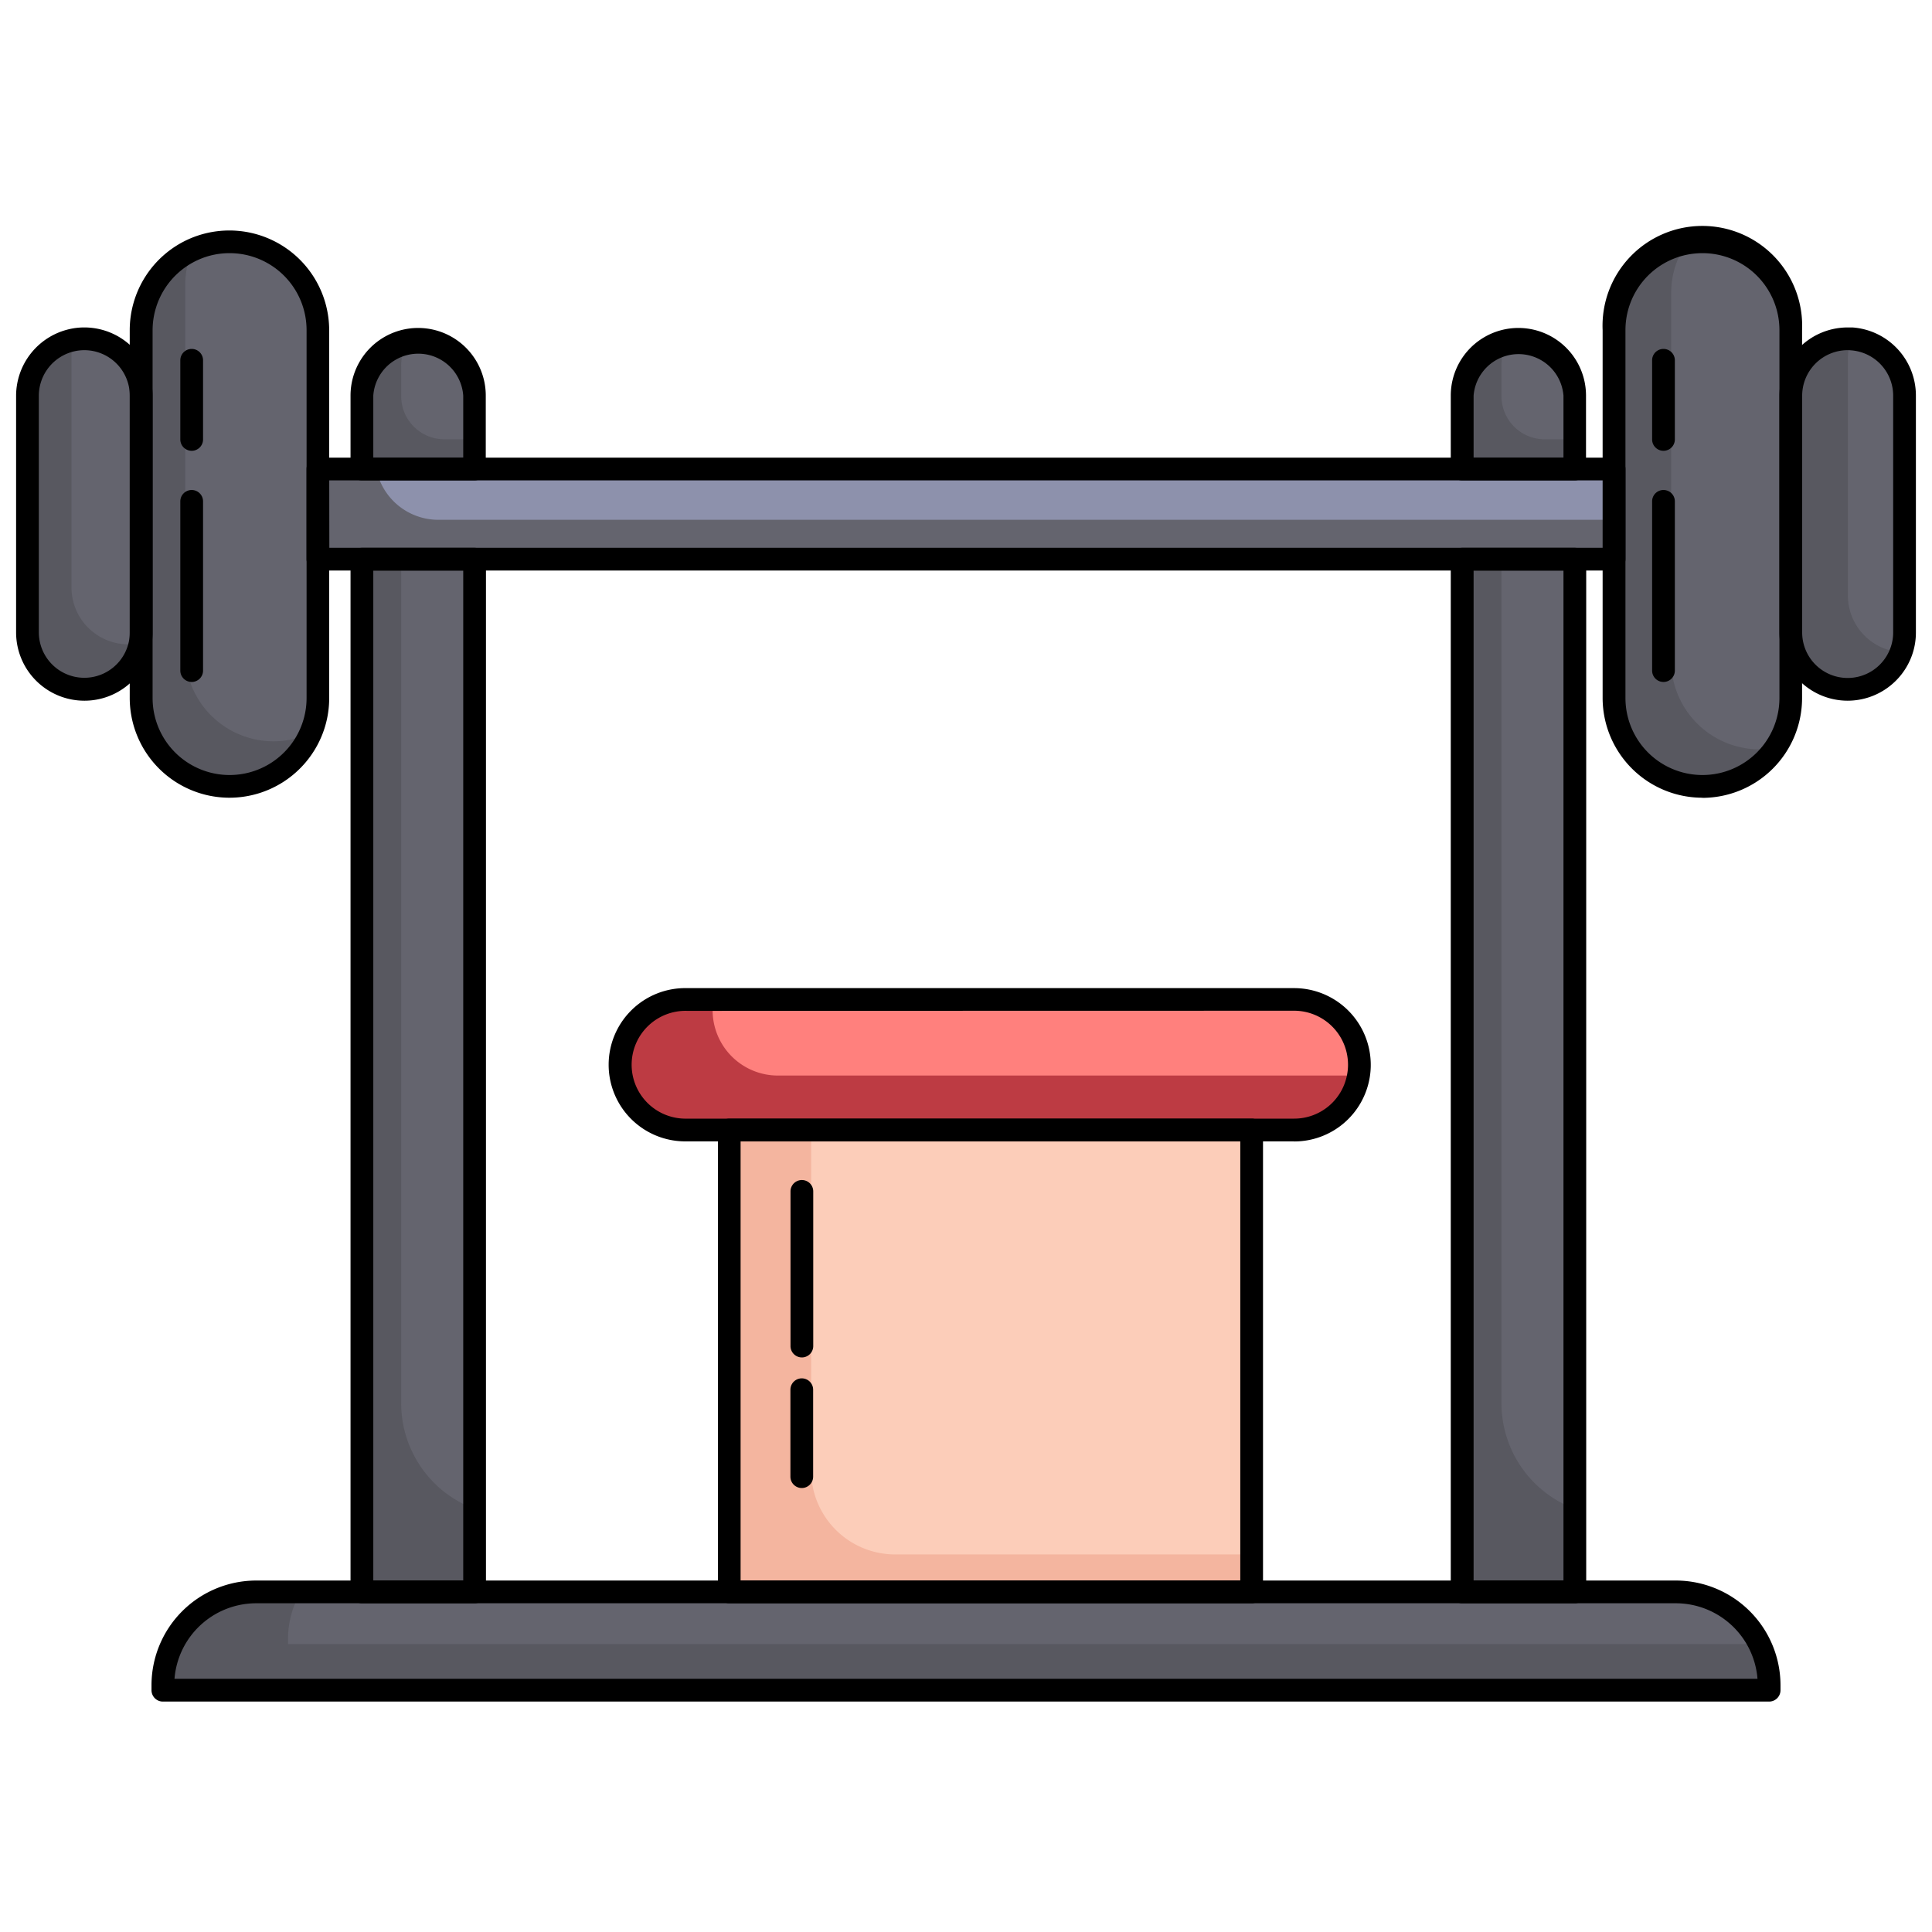 <svg id="Fitness_Color_Icons" data-name="Fitness Color Icons" xmlns="http://www.w3.org/2000/svg" viewBox="0 0 600 600"><path d="M422.17,330.66a19.62,19.62,0,0,1-.28,3.36,20.26,20.26,0,0,1-20,16.91H213.31a20.27,20.27,0,1,1,0-40.53H401.9A20.26,20.26,0,0,1,422.17,330.66Z" fill="#bd3b43"/><path d="M422.17,330.66a19.62,19.62,0,0,1-.28,3.36H241.59a20.28,20.28,0,0,1-20.28-20.27,18.55,18.55,0,0,1,.29-3.35H401.9A20.26,20.26,0,0,1,422.17,330.66Z" fill="#ff807d"/><path d="M549.41,523.34v1.58H50.59v-1.58a29,29,0,0,1,29-29h440.9a29,29,0,0,1,29,29Z" fill="#585860"/><path d="M546.45,510.58h-457V509a28.72,28.72,0,0,1,4-14.63H520.45A28.94,28.94,0,0,1,546.45,510.58Z" fill="#64646e"/><rect x="226.5" y="350.93" width="162.21" height="143.44" fill="#f4b59f"/><path d="M388.71,350.93V482.74H278a26.09,26.09,0,0,1-26.09-26.09V350.93Z" fill="#fccdb9"/><path d="M147.39,122.85v22.82h-35V122.85a17.47,17.47,0,0,1,14.09-17.15,16.62,16.62,0,0,1,3.4-.34h0A17.5,17.5,0,0,1,147.39,122.85Z" fill="#585860"/><rect x="112.4" y="173.65" width="34.99" height="320.73" fill="#585860"/><path d="M489.08,122.85v22.82h-35V122.85a17.49,17.49,0,0,1,14.08-17.15,16.62,16.62,0,0,1,3.4-.34,17.5,17.5,0,0,1,17.49,17.49Z" fill="#585860"/><path d="M147.39,122.85v13.57H138A13.4,13.4,0,0,1,124.59,123v-9.41a17.36,17.36,0,0,1,1.9-7.91,16.62,16.62,0,0,1,3.4-.34h0A17.5,17.5,0,0,1,147.39,122.85Z" fill="#64646e"/><path d="M489.08,122.85v13.57H479.7A13.39,13.39,0,0,1,466.3,123v-9.41a17.35,17.35,0,0,1,1.89-7.91,16.62,16.62,0,0,1,3.4-.34,17.5,17.5,0,0,1,17.49,17.49Z" fill="#64646e"/><rect x="454.11" y="173.65" width="34.98" height="320.73" fill="#585860"/><path d="M147.39,173.65V468.59a35,35,0,0,1-22.8-32.8V173.65Z" fill="#64646e"/><path d="M489.08,173.65V468.59a35,35,0,0,1-22.78-32.8V173.65Z" fill="#64646e"/><rect x="98.73" y="145.67" width="402.55" height="27.99" fill="#64646e"/><path d="M501.27,145.67v15.76H136.13a19.66,19.66,0,0,1-19.27-15.76Z" fill="#8d91ac"/><path d="M98.74,102.53V216.78a27.45,27.45,0,0,1-54.89,0V102.53A27.42,27.42,0,0,1,59.8,77.62a27.44,27.44,0,0,1,38.94,24.91Z" fill="#585860"/><path d="M556.15,102.53V216.78a27.45,27.45,0,0,1-54.89,0V102.53a27.45,27.45,0,0,1,54.89,0Z" fill="#585860"/><path d="M591.47,122.88v73.54a17.66,17.66,0,0,1-35.32,0V122.88a17.66,17.66,0,0,1,17.66-17.66c.39,0,.78,0,1.16,0a17.69,17.69,0,0,1,16.5,17.62Z" fill="#585860"/><path d="M556.15,102.53V216.78a27.31,27.31,0,0,1-4.79,15.49,27.46,27.46,0,0,1-32.36-27V91a27.25,27.25,0,0,1,4.81-15.49,27.45,27.45,0,0,1,32.34,27Z" fill="#64646e"/><path d="M591.47,122.88v73.54a17.52,17.52,0,0,1-1.09,6.12,17.66,17.66,0,0,1-16.5-17.62V111.37a17.5,17.5,0,0,1,1.09-6.11,17.69,17.69,0,0,1,16.5,17.62Z" fill="#64646e"/><path d="M43.85,122.88v73.54a16.89,16.89,0,0,1-.31,3.28,17.66,17.66,0,0,1-35-3.28V122.88a17.64,17.64,0,0,1,14-17.26,16.6,16.6,0,0,1,3.68-.4,17.67,17.67,0,0,1,17.66,17.66Z" fill="#585860"/><path d="M98.74,102.53V216.78a27.32,27.32,0,0,1-2.26,10.9,27.42,27.42,0,0,1-38.95-24.9V88.54A27.09,27.09,0,0,1,59.8,77.62a27.44,27.44,0,0,1,38.94,24.91Z" fill="#64646e"/><path d="M43.85,122.88v73.54a16.89,16.89,0,0,1-.31,3.28,17.12,17.12,0,0,1-3.67.4A17.67,17.67,0,0,1,22.2,182.43V108.89a16.71,16.71,0,0,1,.31-3.27,16.6,16.6,0,0,1,3.68-.4,17.67,17.67,0,0,1,17.66,17.66Z" fill="#64646e"/><path d="M59.53,140A3.53,3.53,0,0,1,56,136.42V111.89a3.53,3.53,0,0,1,7.06,0v24.53A3.53,3.53,0,0,1,59.53,140Z"/><path d="M59.53,211.79A3.53,3.53,0,0,1,56,208.26V155.7a3.53,3.53,0,0,1,7.06,0v52.56A3.53,3.53,0,0,1,59.53,211.79Z"/><path d="M516.61,140a3.53,3.53,0,0,1-3.53-3.53V111.89a3.53,3.53,0,1,1,7.06,0v24.53A3.53,3.53,0,0,1,516.61,140Z"/><path d="M516.61,211.79a3.53,3.53,0,0,1-3.53-3.53V155.7a3.53,3.53,0,0,1,7.06,0v52.56A3.53,3.53,0,0,1,516.61,211.79Z"/><path d="M249,421.56A3.53,3.53,0,0,1,245.5,418V370a3.53,3.53,0,1,1,7.06,0V418A3.53,3.53,0,0,1,249,421.56Z"/><path d="M249,462.12a3.53,3.53,0,0,1-3.53-3.53v-27a3.53,3.53,0,1,1,7.06,0v27A3.53,3.53,0,0,1,249,462.12Z"/><path d="M26.19,217.61A21.21,21.21,0,0,1,5,196.42V122.88a21.27,21.27,0,0,1,16.78-20.72,20.55,20.55,0,0,1,4.41-.47,21.2,21.2,0,0,1,21.19,21.19v73.54a20.41,20.41,0,0,1-.38,4A21.15,21.15,0,0,1,26.19,217.61Zm0-108.86a14,14,0,0,0-2.92.31,14.18,14.18,0,0,0-11.21,13.82v73.54a14.13,14.13,0,0,0,28,2.64,13.51,13.51,0,0,0,.25-2.64V122.88a14.13,14.13,0,0,0-14.13-14.13Z"/><path d="M71.29,247.74a31,31,0,0,1-31-31V102.53a31,31,0,0,1,18-28.12,31,31,0,0,1,43.94,28.12V216.78a30.61,30.61,0,0,1-2.55,12.31A31,31,0,0,1,71.29,247.74Zm0-169.12a23.64,23.64,0,0,0-10,2.2,24,24,0,0,0-13.9,21.71V216.78a23.91,23.91,0,1,0,47.82,0V102.53A23.9,23.9,0,0,0,71.29,78.62Z"/><path d="M528.71,247.74a31,31,0,0,1-31-31V102.53a31,31,0,1,1,61.94,0V216.78a31,31,0,0,1-31,31Zm0-169.12a24.3,24.3,0,0,0-4.27.38,23.88,23.88,0,0,0-19.64,23.53V216.78a23.91,23.91,0,0,0,47.82,0V102.53a23.9,23.9,0,0,0-23.91-23.91Z"/><path d="M573.81,217.61a21.21,21.21,0,0,1-21.19-21.19V122.88a21.22,21.22,0,0,1,21.19-21.19c.49,0,1,0,1.44,0A21.2,21.2,0,0,1,595,122.88v73.54a21,21,0,0,1-1.31,7.34A21.25,21.25,0,0,1,573.81,217.61Zm0-108.86a14.15,14.15,0,0,0-14.13,14.13v73.54a14.13,14.13,0,1,0,28.26,0V122.88a14.12,14.12,0,0,0-13.2-14.09C574.4,108.76,574.11,108.75,573.81,108.75Z"/><path d="M401.9,354.46H213.31a23.8,23.8,0,1,1,0-47.59H401.9a23.82,23.82,0,0,1,23.8,23.79,23.29,23.29,0,0,1-.33,4,23.78,23.78,0,0,1-23.47,19.83ZM213.31,313.93a16.74,16.74,0,1,0,0,33.47H401.9a16.71,16.71,0,0,0,16.51-14,15.73,15.73,0,0,0,.23-2.78,16.76,16.76,0,0,0-16.74-16.73Z"/><path d="M388.71,497.91H226.5a3.53,3.53,0,0,1-3.53-3.53V350.93a3.53,3.53,0,0,1,3.53-3.53H388.71a3.53,3.53,0,0,1,3.53,3.53V494.38A3.53,3.53,0,0,1,388.71,497.91ZM230,490.85H385.18V354.46H230Z"/><path d="M147.39,149.19h-35a3.53,3.53,0,0,1-3.53-3.53V122.85a21,21,0,0,1,42,0v22.81A3.53,3.53,0,0,1,147.39,149.19Zm-31.46-7.06h27.93V122.85a14,14,0,0,0-27.93,0Z"/><path d="M147.39,497.91h-35a3.53,3.53,0,0,1-3.53-3.53V173.65a3.53,3.53,0,0,1,3.53-3.53h35a3.53,3.53,0,0,1,3.53,3.53V494.38A3.53,3.53,0,0,1,147.39,497.91Zm-31.46-7.06h27.93V177.18H115.93Z"/><path d="M489.08,149.19h-35a3.53,3.53,0,0,1-3.53-3.53V122.85a21,21,0,0,1,42,0v22.81A3.53,3.53,0,0,1,489.08,149.19Zm-31.44-7.06h27.91V122.85a14,14,0,0,0-27.91,0Z"/><path d="M489.08,497.91h-35a3.53,3.53,0,0,1-3.53-3.53V173.65a3.53,3.53,0,0,1,3.53-3.53h35a3.53,3.53,0,0,1,3.53,3.53V494.38A3.53,3.53,0,0,1,489.08,497.91Zm-31.44-7.06h27.91V177.18H457.64Z"/><path d="M549.42,528.44H50.58a3.54,3.54,0,0,1-3.53-3.53v-1.56a32.54,32.54,0,0,1,32.5-32.5h440.9a32.54,32.54,0,0,1,32.5,32.5v1.56A3.54,3.54,0,0,1,549.42,528.44ZM54.19,521.38H545.81a25.47,25.47,0,0,0-25.36-23.47H79.55A25.47,25.47,0,0,0,54.19,521.38Z"/><path d="M501.28,177.18H98.72a3.53,3.53,0,0,1-3.52-3.53v-28a3.53,3.53,0,0,1,3.52-3.53H501.28a3.53,3.53,0,0,1,3.52,3.53v28A3.53,3.53,0,0,1,501.28,177.18Zm-399-7.06h395.5V149.19H102.25Z"/></svg>
